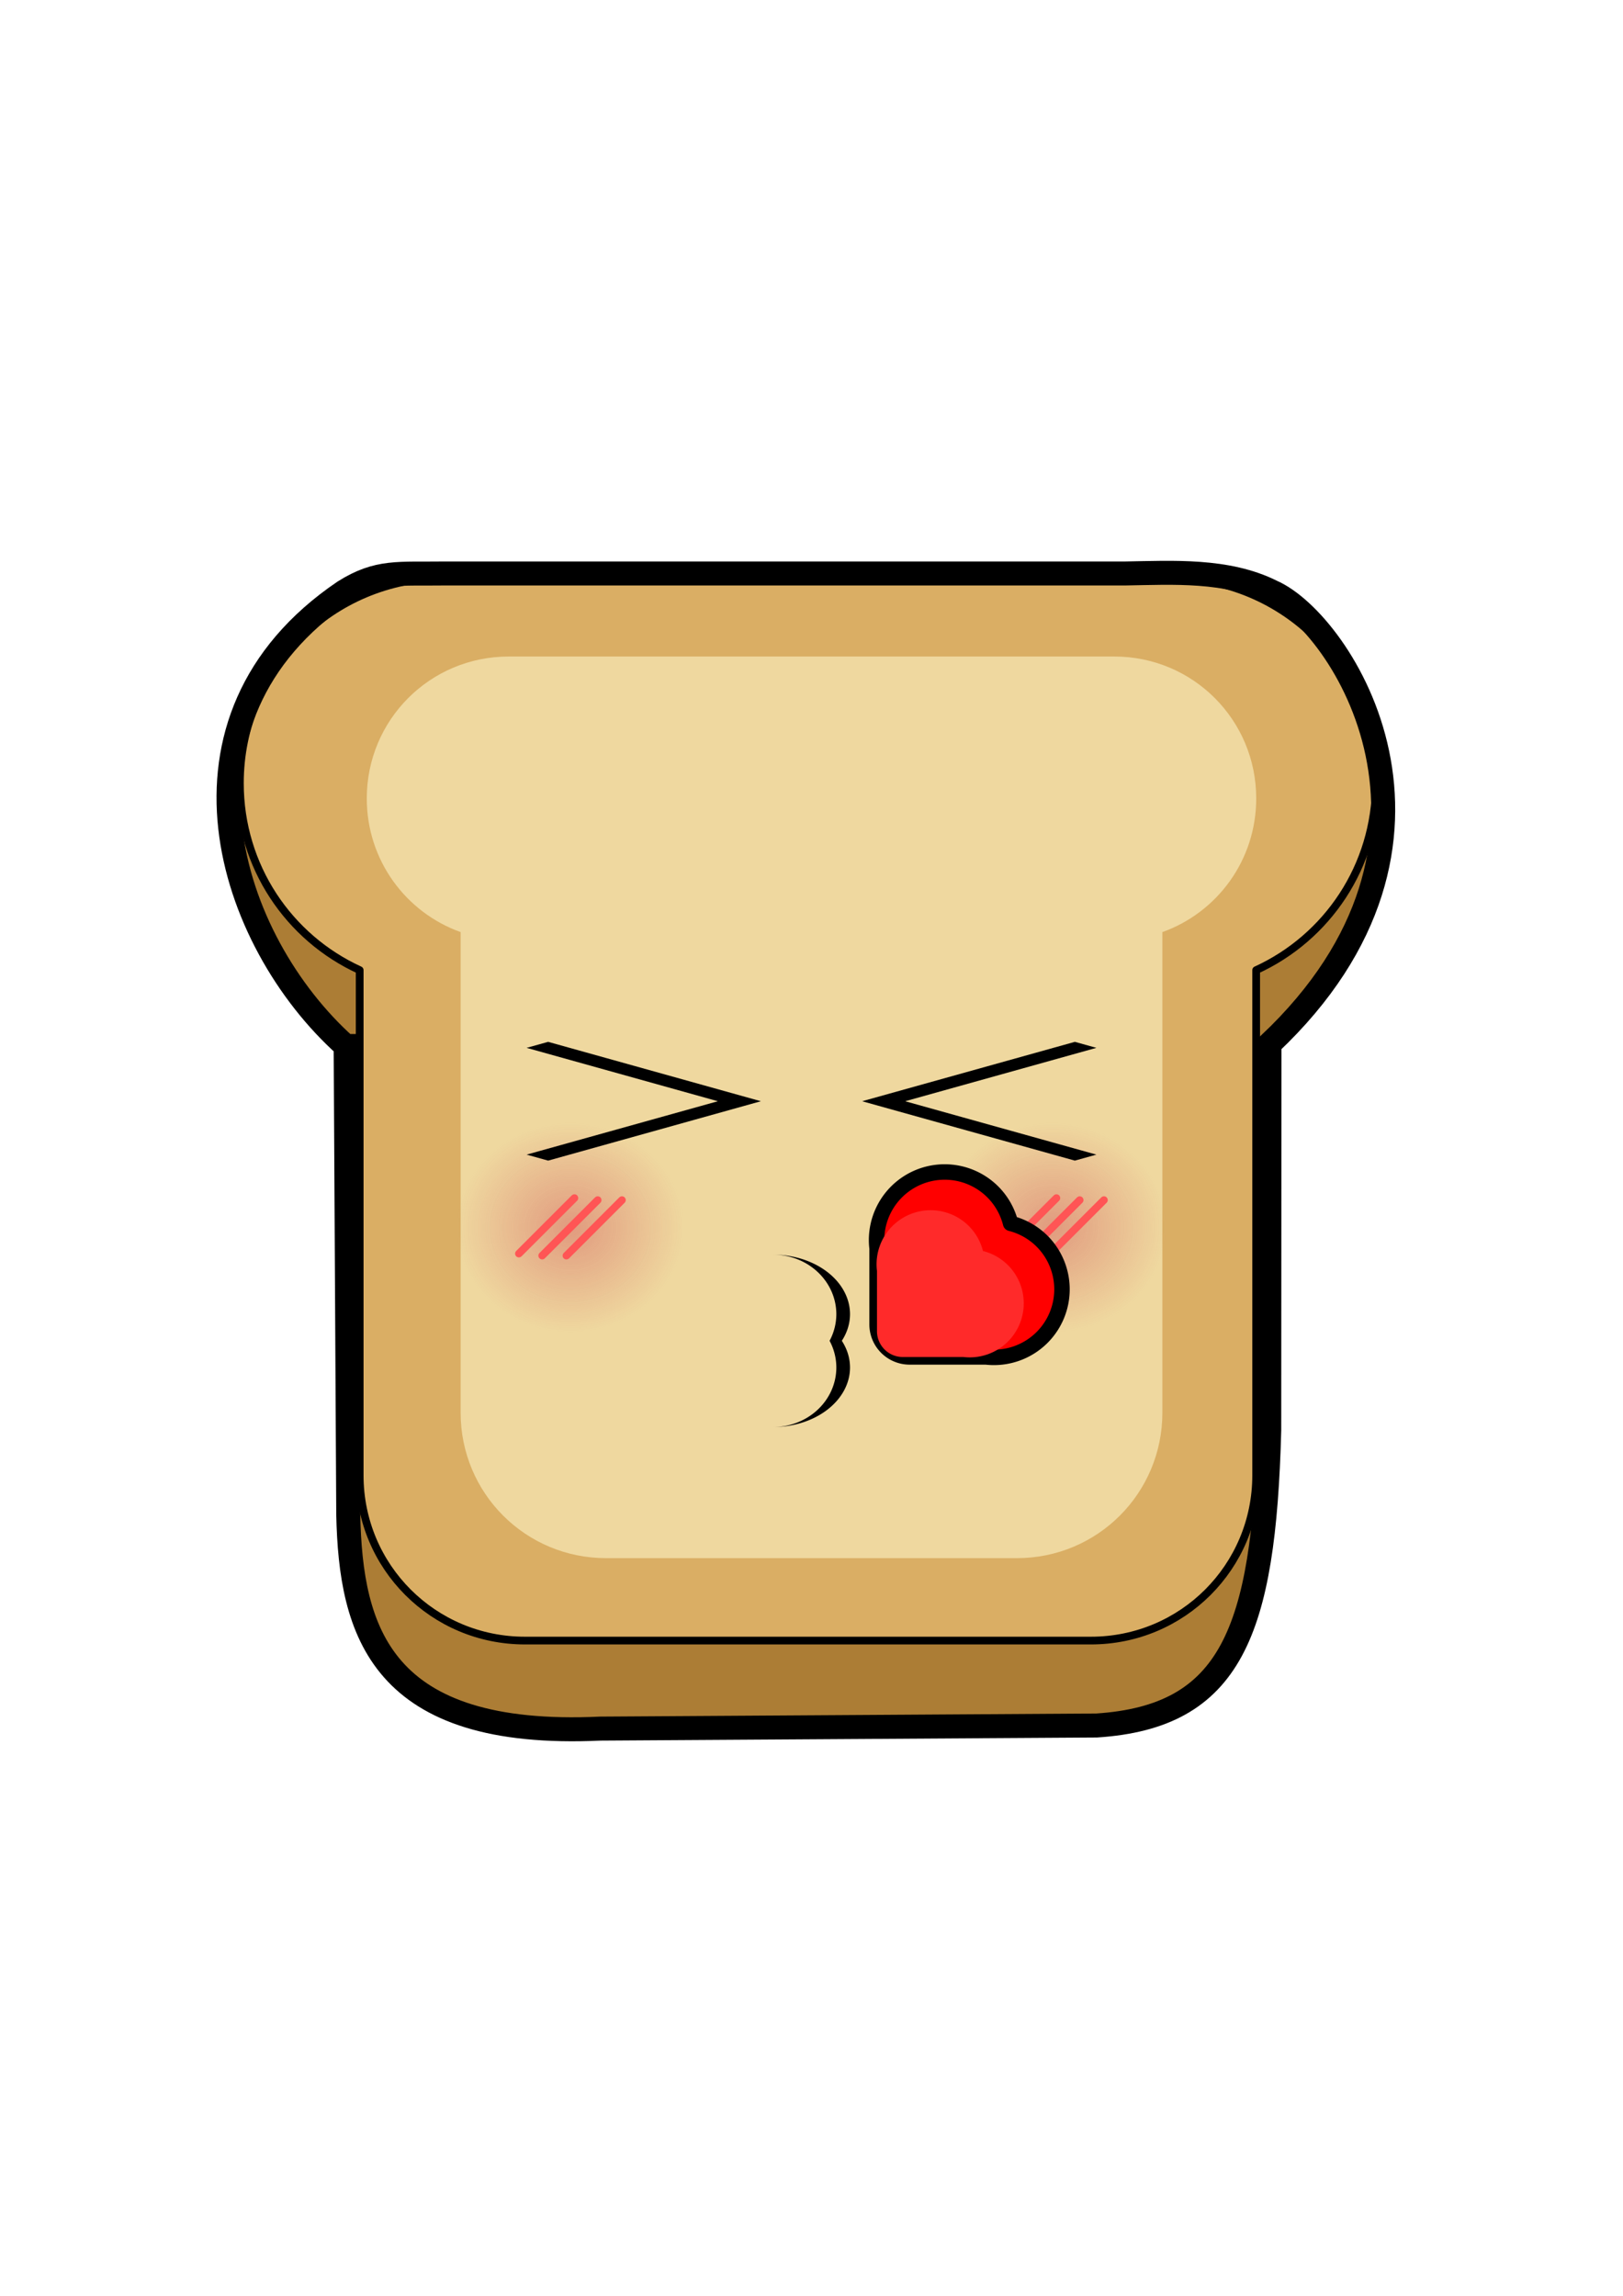 <?xml version="1.0" encoding="UTF-8" standalone="no"?>
<!-- Created with Inkscape (http://www.inkscape.org/) -->

<svg
   xmlns:dc="http://purl.org/dc/elements/1.1/"
   xmlns:cc="http://creativecommons.org/ns#"
   xmlns:rdf="http://www.w3.org/1999/02/22-rdf-syntax-ns#"
   xmlns:svg="http://www.w3.org/2000/svg"
   xmlns="http://www.w3.org/2000/svg"
   xmlns:xlink="http://www.w3.org/1999/xlink"
   xmlns:sodipodi="http://sodipodi.sourceforge.net/DTD/sodipodi-0.dtd"
   xmlns:inkscape="http://www.inkscape.org/namespaces/inkscape"
   width="210mm"
   height="297mm"
   viewBox="0 0 210 297"
   version="1.1"
   id="svg10903"
   inkscape:version="0.92.3 (2405546, 2018-03-11)"
   sodipodi:docname="Yum-chan_Vol-01_11.svg">
  <defs
     id="defs10897">
    <radialGradient
       inkscape:collect="always"
       xlink:href="#linearGradient3247-6"
       id="radialGradient3272"
       gradientUnits="userSpaceOnUse"
       gradientTransform="matrix(1.619,1.0253054e-6,-9.4532885e-7,1.493,-1085.583,909.64)"
       cx="404.843"
       cy="320.714"
       fx="404.843"
       fy="320.714"
       r="9.09" />
    <linearGradient
       inkscape:collect="always"
       id="linearGradient3247-6">
      <stop
         style="stop-color:#d35f5f;stop-opacity:1;"
         offset="0"
         id="stop3243" />
      <stop
         style="stop-color:#d35f5f;stop-opacity:0;"
         offset="1"
         id="stop3245" />
    </linearGradient>
    <filter
       inkscape:collect="always"
       style="color-interpolation-filters:sRGB"
       id="filter3789-6-7"
       x="-0.012"
       width="1.024"
       y="-0.012"
       height="1.024">
      <feGaussianBlur
         inkscape:collect="always"
         stdDeviation="0.182"
         id="feGaussianBlur3791-6-3" />
    </filter>
    <radialGradient
       inkscape:collect="always"
       xlink:href="#linearGradient3247-6"
       id="radialGradient3274"
       gradientUnits="userSpaceOnUse"
       gradientTransform="matrix(1.619,1.0253054e-6,-9.4532885e-7,1.493,-1147.949,909.64)"
       cx="404.843"
       cy="320.714"
       fx="404.843"
       fy="320.714"
       r="9.09" />
    <filter
       inkscape:collect="always"
       style="color-interpolation-filters:sRGB"
       id="filter4165-4-61"
       x="-0.019"
       width="1.037"
       y="-0.033"
       height="1.067">
      <feGaussianBlur
         inkscape:collect="always"
         stdDeviation="0.213"
         id="feGaussianBlur4167-9-8" />
    </filter>
  </defs>
  <sodipodi:namedview
     id="base"
     pagecolor="#ffffff"
     bordercolor="#666666"
     borderopacity="1.0"
     inkscape:pageopacity="0.0"
     inkscape:pageshadow="2"
     inkscape:zoom="0.35"
     inkscape:cx="-261.42857"
     inkscape:cy="560"
     inkscape:document-units="mm"
     inkscape:current-layer="layer1"
     showgrid="false"
     inkscape:window-width="1366"
     inkscape:window-height="712"
     inkscape:window-x="0"
     inkscape:window-y="0"
     inkscape:window-maximized="1" />
  <g
     inkscape:label="Layer 1"
     inkscape:groupmode="layer"
     id="layer1">
    <g
       id="g5251"
       transform="translate(566.307,-1229.672)"
       inkscape:export-filename="/home/dito/Pictures/DitoKP's Sticker Packs/Yum-chan_-_The_Kawaii_Bread/Yum-Chan_-_The_Kawaii_Bread_Stickers_Source/Yum-chan_Telegram/Yum-chan_Vol-01_11.png"
       inkscape:export-xdpi="164"
       inkscape:export-ydpi="164">
      <path
         style="opacity:1;fill:#ffffff;fill-opacity:1;stroke:none;stroke-width:0.228;stroke-linecap:round;stroke-linejoin:round;stroke-miterlimit:4;stroke-dasharray:none;stroke-dashoffset:0"
         d="m -504.809,1291.553 c -24.761,0 -44.695,19.934 -44.695,44.695 0,14.362 6.707,27.099 17.172,35.265 v 68.811 c 0,13.554 10.912,24.466 24.467,24.466 h 93.116 c 13.554,0 24.467,-10.912 24.467,-24.466 v -68.811 c 10.465,-8.166 17.172,-20.903 17.172,-35.265 0,-24.761 -19.934,-44.695 -44.695,-44.695 z"
         id="path3236"
         inkscape:connector-curvature="0" />
      <path
         id="path3238"
         d="m -508.685,1314.458 c -14.728,0 -26.584,11.857 -26.584,26.585 0,10.767 6.338,19.999 15.501,24.186 v 65.35 c 0,11.845 9.536,21.382 21.382,21.382 h 73.232 c 11.845,0 21.382,-9.536 21.382,-21.382 v -65.35 c 9.163,-4.187 15.502,-13.418 15.502,-24.186 0,-14.728 -11.857,-26.585 -26.585,-26.585 z"
         style="opacity:1;fill:#ac7d35;fill-opacity:1;stroke:none;stroke-width:2;stroke-linecap:round;stroke-linejoin:round;stroke-miterlimit:4;stroke-dasharray:none;stroke-dashoffset:0"
         inkscape:connector-curvature="0" />
      <path
         inkscape:connector-curvature="0"
         style="opacity:1;fill:#daae64;fill-opacity:1;stroke:#000000;stroke-width:1;stroke-linecap:round;stroke-linejoin:round;stroke-miterlimit:4;stroke-dasharray:none;stroke-dashoffset:0;stroke-opacity:1"
         d="m -508.685,1304.404 c -14.728,0 -26.584,11.857 -26.584,26.585 0,10.767 6.338,19.999 15.501,24.186 v 65.35 c 0,11.845 9.536,21.382 21.382,21.382 h 73.232 c 11.845,0 21.382,-9.536 21.382,-21.382 v -65.35 c 9.163,-4.187 15.502,-13.418 15.502,-24.186 0,-14.728 -11.857,-26.585 -26.585,-26.585 z"
         id="path3240" />
      <path
         inkscape:connector-curvature="0"
         style="opacity:1;fill:#efd89f;fill-opacity:1;stroke:none;stroke-width:1;stroke-linecap:round;stroke-linejoin:round;stroke-miterlimit:4;stroke-dasharray:none;stroke-dashoffset:0"
         d="m -500.488,1314.604 c -10.172,0 -18.362,8.189 -18.362,18.362 0,7.987 5.05,14.75 12.143,17.288 v 62.165 c 0,10.429 8.396,18.825 18.825,18.825 h 53.15 c 10.429,0 18.825,-8.396 18.825,-18.825 v -62.165 c 7.093,-2.538 12.143,-9.301 12.143,-17.288 0,-10.172 -8.189,-18.362 -18.362,-18.362 z"
         id="path3242" />
      <path
         style="fill:none;stroke:#000000;stroke-width:3.104;stroke-linecap:butt;stroke-linejoin:miter;stroke-miterlimit:4;stroke-dasharray:none;stroke-opacity:1"
         d="m -521.582,1364.99 0.334,60.582 c 0.318,15.177 4.199,29.044 32.637,27.722 l 64.198,-0.401 c 17.349,-1.138 21.643,-12.024 22.332,-38.188 l 0.03,-49.971 c 27.801,-26.22 9.32,-54.606 0.301,-58.527 -5.772,-2.894 -12.853,-2.45 -18.947,-2.347 h -88.005 c -6.083,0.084 -8.677,-0.422 -13.081,2.347 -24.421,16.551 -14.949,45.226 0.2,58.783 z"
         id="path3246"
         inkscape:connector-curvature="0"
         sodipodi:nodetypes="ccccccccccc" />
      <circle
         style="opacity:0.712;fill:url(#radialGradient3272);fill-opacity:1;stroke:none;stroke-width:0.277;stroke-linecap:round;stroke-linejoin:round;stroke-miterlimit:4;stroke-dasharray:none;stroke-dashoffset:0;filter:url(#filter3789-6-7)"
         id="circle3248"
         cx="-430.124"
         cy="1388.387"
         r="18.162" />
      <circle
         r="18.162"
         cy="1388.387"
         cx="-492.49"
         id="circle3250"
         style="opacity:0.712;fill:url(#radialGradient3274);fill-opacity:1;stroke:none;stroke-width:0.277;stroke-linecap:round;stroke-linejoin:round;stroke-miterlimit:4;stroke-dasharray:none;stroke-dashoffset:0;filter:url(#filter3789-6-7)" />
      <g
         transform="translate(0,837.088)"
         id="g3256">
        <path
           inkscape:connector-curvature="0"
           id="path3252"
           d="m -495.384,527.363 -2.783,0.777 24.743,6.906 -24.743,6.906 2.783,0.777 27.526,-7.683 z"
           style="opacity:1;fill:#000000;fill-opacity:1;stroke:none;stroke-width:0.75;stroke-linecap:round;stroke-linejoin:round;stroke-miterlimit:4;stroke-dasharray:none;stroke-dashoffset:0;stroke-opacity:1;paint-order:stroke fill markers" />
        <path
           style="opacity:1;fill:#000000;fill-opacity:1;stroke:none;stroke-width:0.75;stroke-linecap:round;stroke-linejoin:round;stroke-miterlimit:4;stroke-dasharray:none;stroke-dashoffset:0;stroke-opacity:1;paint-order:stroke fill markers"
           d="m -427.23,527.363 2.783,0.777 -24.743,6.906 24.743,6.906 -2.783,0.777 -27.526,-7.683 z"
           id="path3254"
           inkscape:connector-curvature="0" />
      </g>
      <path
         style="fill:#dc713e;fill-opacity:1;stroke:#ff5555;stroke-width:2;stroke-linecap:round;stroke-linejoin:round;stroke-miterlimit:4;stroke-dasharray:none;stroke-opacity:1;filter:url(#filter4165-4-61)"
         d="M 192.691,56.457 207.39,41.758"
         id="path3258"
         inkscape:connector-curvature="0"
         transform="matrix(0.489,0,0,0.489,-593.394,1364.241)" />
      <path
         inkscape:connector-curvature="0"
         id="path3260"
         d="M 198.849,56.992 213.548,42.292"
         style="fill:#dc713e;fill-opacity:1;stroke:#ff5555;stroke-width:2;stroke-linecap:round;stroke-linejoin:round;stroke-miterlimit:4;stroke-dasharray:none;stroke-opacity:1;filter:url(#filter4165-4-61)"
         transform="matrix(0.489,0,0,0.489,-593.394,1364.241)" />
      <path
         style="fill:#dc713e;fill-opacity:1;stroke:#ff5555;stroke-width:2;stroke-linecap:round;stroke-linejoin:round;stroke-miterlimit:4;stroke-dasharray:none;stroke-opacity:1;filter:url(#filter4165-4-61)"
         d="M 205.263,56.992 219.963,42.292"
         id="path3262"
         inkscape:connector-curvature="0"
         transform="matrix(0.489,0,0,0.489,-593.394,1364.241)" />
      <path
         inkscape:connector-curvature="0"
         id="path3264"
         d="M 192.691,56.457 207.39,41.758"
         style="fill:#dc713e;fill-opacity:1;stroke:#ff5555;stroke-width:2;stroke-linecap:round;stroke-linejoin:round;stroke-miterlimit:4;stroke-dasharray:none;stroke-opacity:1;filter:url(#filter4165-4-61)"
         transform="matrix(0.489,0,0,0.489,-531.028,1364.241)" />
      <path
         style="fill:#dc713e;fill-opacity:1;stroke:#ff5555;stroke-width:2;stroke-linecap:round;stroke-linejoin:round;stroke-miterlimit:4;stroke-dasharray:none;stroke-opacity:1;filter:url(#filter4165-4-61)"
         d="M 198.849,56.992 213.548,42.292"
         id="path3266"
         inkscape:connector-curvature="0"
         transform="matrix(0.489,0,0,0.489,-531.028,1364.241)" />
      <path
         inkscape:connector-curvature="0"
         id="path3268"
         d="M 205.263,56.992 219.963,42.292"
         style="fill:#dc713e;fill-opacity:1;stroke:#ff5555;stroke-width:2;stroke-linecap:round;stroke-linejoin:round;stroke-miterlimit:4;stroke-dasharray:none;stroke-opacity:1;filter:url(#filter4165-4-61)"
         transform="matrix(0.489,0,0,0.489,-531.028,1364.241)" />
      <path
         inkscape:connector-curvature="0"
         id="path3122"
         d="m -466.291,1391.979 a 8.197,7.707 0 0 1 8.197,7.707 8.197,7.707 0 0 1 -0.872,3.439 8.197,7.707 0 0 1 0.872,3.454 8.197,7.707 0 0 1 -8.197,7.707 9.968,7.707 0 0 0 9.968,-7.707 9.968,7.707 0 0 0 -1.06,-3.454 9.968,7.707 0 0 0 1.06,-3.439 9.968,7.707 0 0 0 -9.968,-7.707 z"
         style="opacity:1;fill:#000000;fill-opacity:1;stroke:none;stroke-width:0.377;stroke-linecap:round;stroke-linejoin:round;stroke-miterlimit:4;stroke-dasharray:none;stroke-dashoffset:0;paint-order:stroke fill markers" />
      <g
         transform="translate(2.646)"
         id="g3781">
        <path
           inkscape:connector-curvature="0"
           style="opacity:1;fill:#ff0000;fill-opacity:1;stroke:#000000;stroke-width:2;stroke-linecap:round;stroke-linejoin:round;stroke-miterlimit:4;stroke-dasharray:none;stroke-dashoffset:0;paint-order:stroke fill markers"
           d="m -440.49,1383.869 a 8.813,8.813 0 0 0 -12.464,-10e-5 8.813,8.813 0 0 0 -2.513,7.303 l -5e-5,9.82 c 5e-5,2.337 1.882,4.219 4.219,4.219 h 9.873 a 8.813,8.813 0 0 0 7.25,-2.513 8.813,8.813 0 0 0 -5e-5,-12.464 8.813,8.813 0 0 0 -4.064,-2.3 8.813,8.813 0 0 0 -2.3,-4.064 z"
           id="path3406-4" />
        <path
           id="path3450"
           d="m -443.592,1388.282 a 6.996,6.996 0 0 0 -9.894,-10e-5 6.996,6.996 0 0 0 -1.995,5.797 l -4e-5,7.795 c 4e-5,1.855 1.494,3.349 3.349,3.349 h 7.837 a 6.996,6.996 0 0 0 5.755,-1.995 6.996,6.996 0 0 0 -4e-5,-9.894 6.996,6.996 0 0 0 -3.226,-1.826 6.996,6.996 0 0 0 -1.826,-3.226 z"
           style="opacity:1;fill:#ff2a2a;fill-opacity:1;stroke:none;stroke-width:2;stroke-linecap:round;stroke-linejoin:round;stroke-miterlimit:4;stroke-dasharray:none;stroke-dashoffset:0;paint-order:stroke fill markers"
           inkscape:connector-curvature="0" />
      </g>
    </g>
  </g>
</svg>
